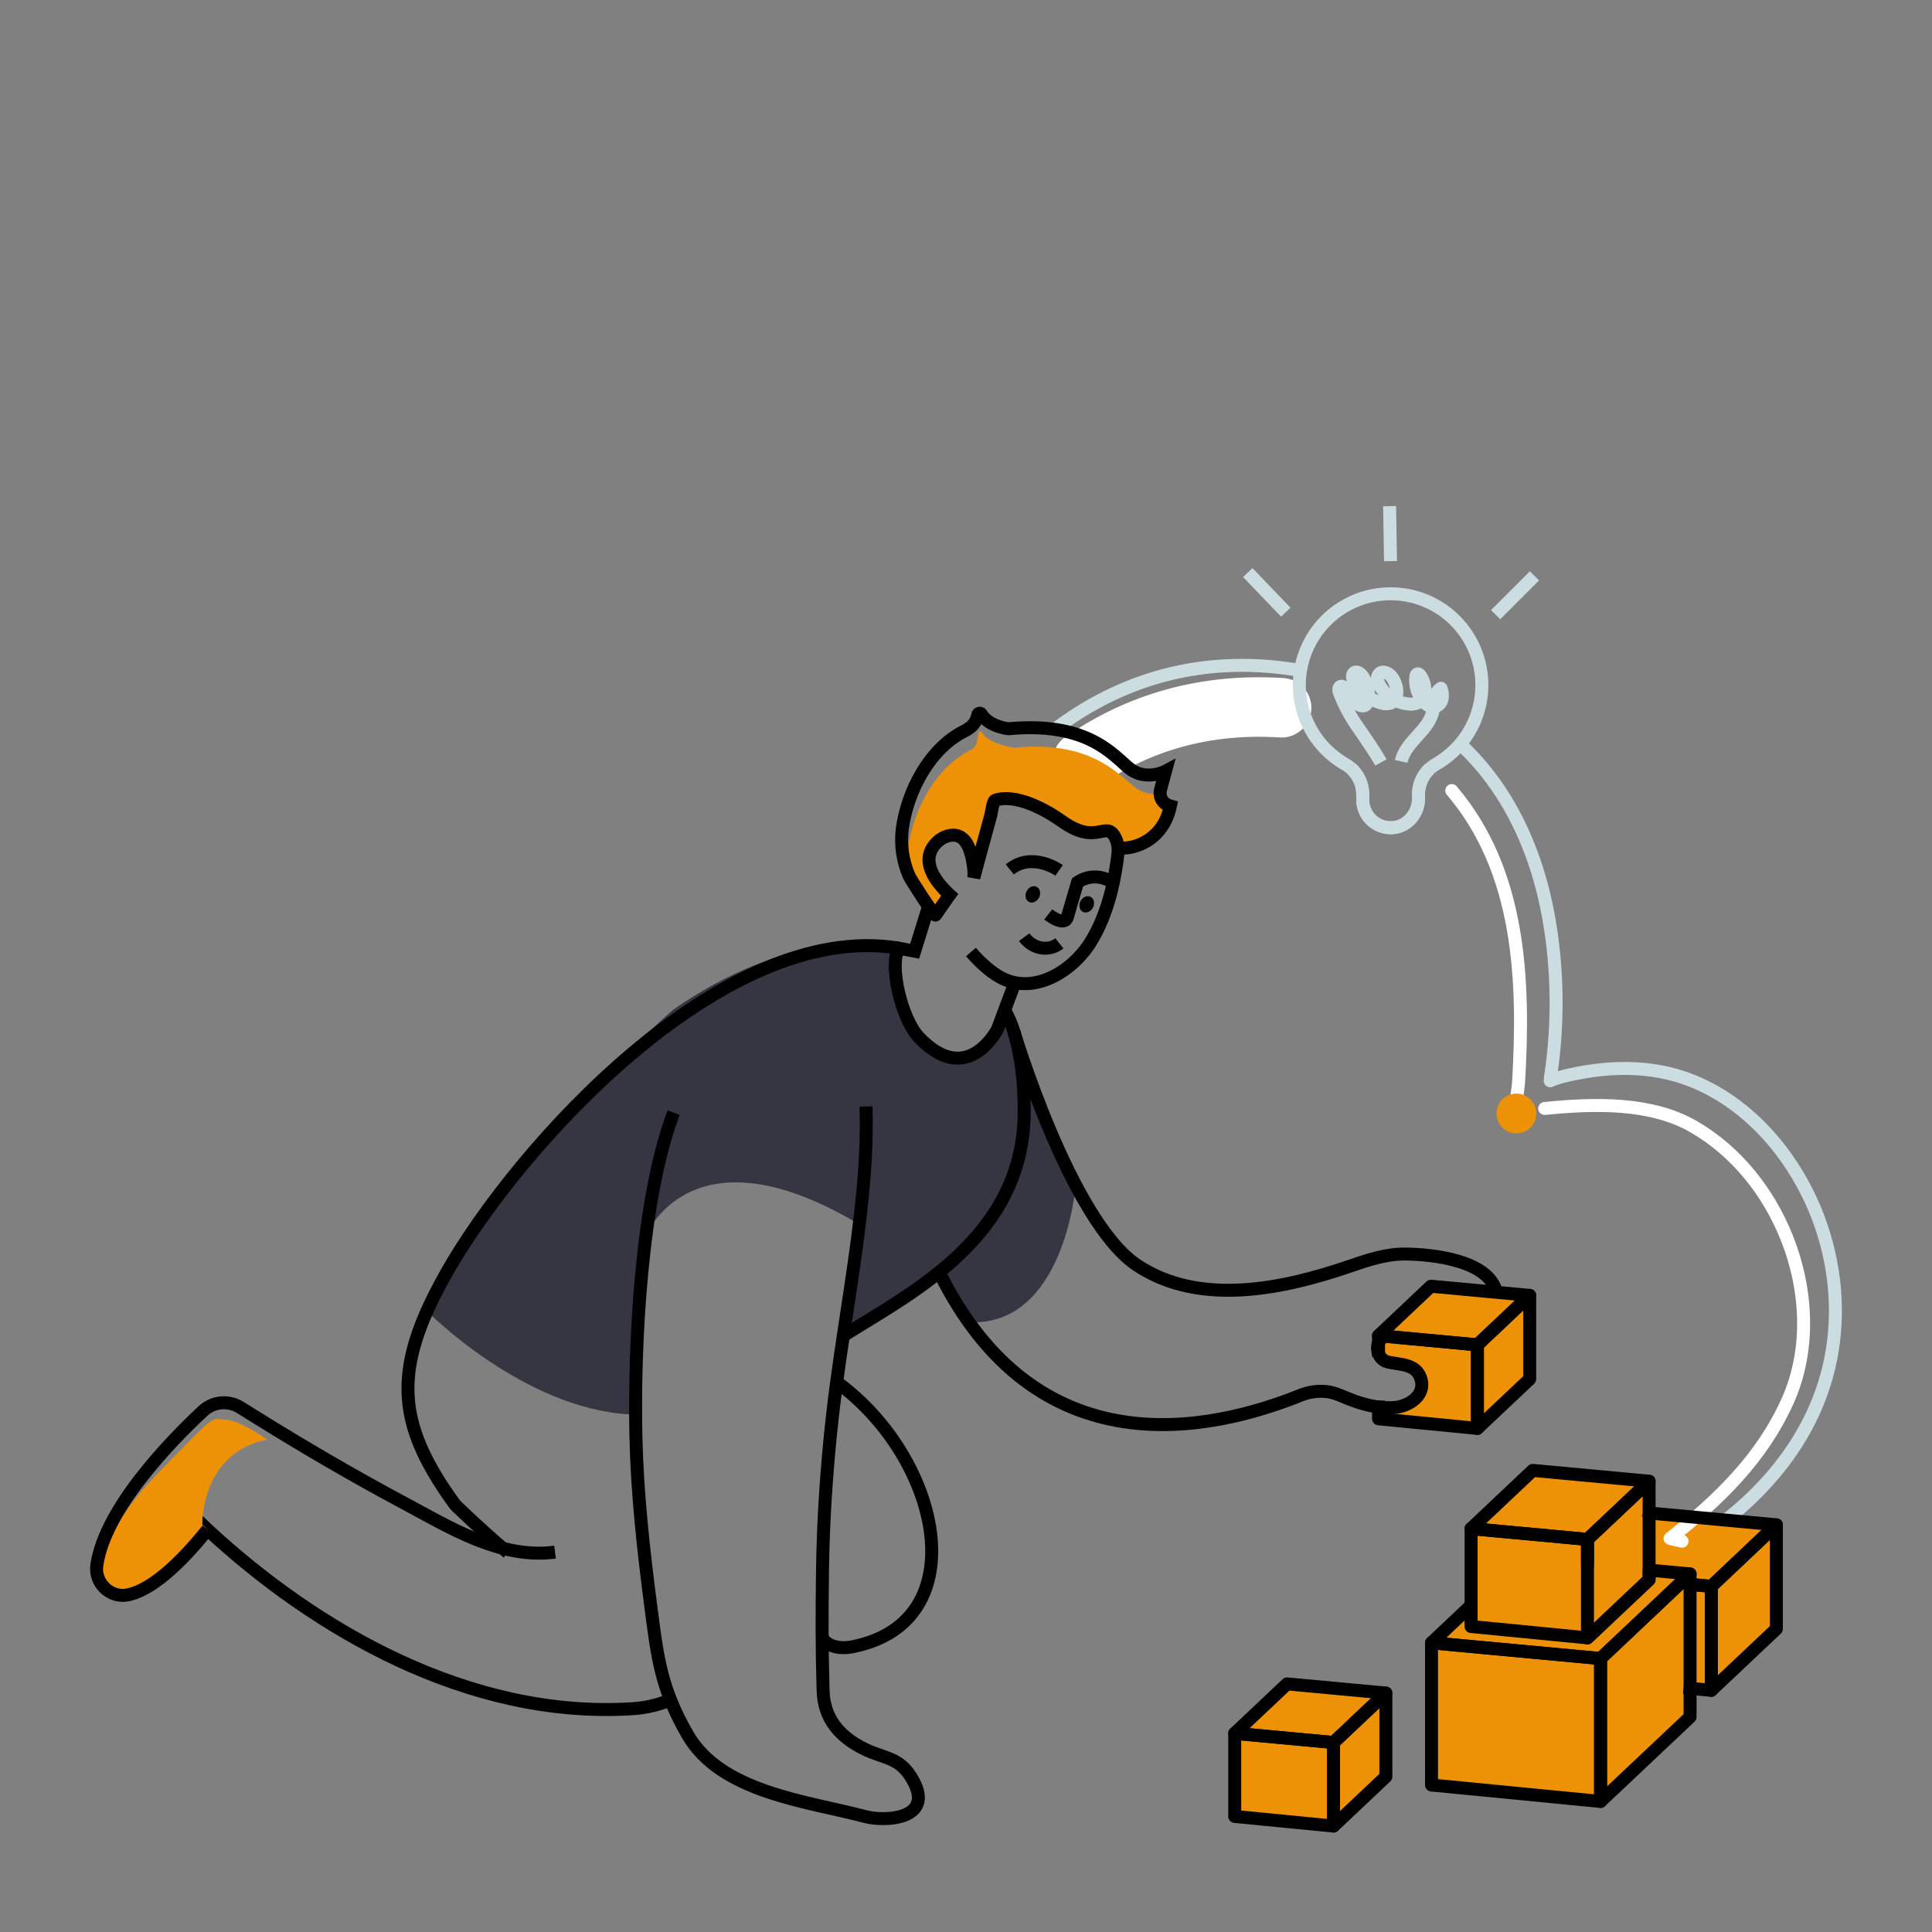 <svg width="149" height="149" viewBox="0 0 149 149" fill="none" xmlns="http://www.w3.org/2000/svg">
<rect x="0" y="0" width="149" height="149" fill="#808080" stroke="none"/>
<path d="M99.272 130.916L96.328 133.695C96.251 133.767 96.19 133.855 96.148 133.951C96.107 134.048 96.085 134.153 96.085 134.258V138.685C96.085 138.877 96.157 139.063 96.286 139.205C96.416 139.348 96.594 139.437 96.785 139.455L102.58 140.018L105.774 137.003C105.852 136.931 105.913 136.843 105.955 136.746C105.997 136.649 106.019 136.545 106.019 136.439V131.986C106.019 131.793 105.947 131.606 105.817 131.464C105.687 131.321 105.508 131.232 105.316 131.214L99.876 130.709C99.766 130.699 99.656 130.712 99.552 130.748C99.448 130.783 99.352 130.841 99.272 130.916Z" fill="#ED9107"/>
<path d="M98.965 130.144L95.509 133.406C95.419 133.491 95.347 133.593 95.299 133.707C95.25 133.821 95.225 133.944 95.225 134.067V139.261C95.224 139.487 95.308 139.705 95.46 139.873C95.612 140.04 95.821 140.144 96.046 140.166L102.846 140.827L106.596 137.287C106.686 137.202 106.758 137.1 106.807 136.986C106.856 136.872 106.881 136.749 106.881 136.626V131.399C106.881 131.172 106.796 130.954 106.643 130.787C106.491 130.619 106.281 130.515 106.055 130.494L99.672 129.898C99.543 129.887 99.414 129.902 99.292 129.945C99.17 129.987 99.058 130.055 98.965 130.144Z" fill="#ED9107"/>
<path d="M117.114 101.286V105.738C117.114 105.843 117.092 105.948 117.05 106.045C117.008 106.141 116.947 106.229 116.871 106.301L113.673 109.317L107.876 108.754C107.708 108.739 107.551 108.667 107.429 108.551C108.387 108.435 109.193 107.989 109.44 107.508C109.82 106.763 109.719 105.464 108.099 105.237C107.786 105.195 107.475 105.132 107.171 105.047V103.555C107.171 103.45 107.192 103.346 107.234 103.249C107.276 103.152 107.337 103.065 107.414 102.993L110.357 100.211C110.436 100.138 110.531 100.082 110.633 100.047C110.736 100.011 110.844 99.997 110.953 100.006L116.393 100.512C116.588 100.526 116.772 100.613 116.906 100.757C117.04 100.9 117.114 101.089 117.114 101.286Z" fill="#ED9107"/>
<path d="M117.976 100.699V105.924C117.976 106.049 117.95 106.172 117.901 106.286C117.851 106.4 117.779 106.503 117.689 106.589L113.941 110.126L107.141 109.466C106.916 109.444 106.707 109.339 106.555 109.172C106.403 109.004 106.32 108.786 106.32 108.56V108.539C106.69 108.598 107.066 108.602 107.437 108.551C108.395 108.435 109.202 107.989 109.449 107.508C109.829 106.763 109.728 105.464 108.108 105.237C107.794 105.195 107.484 105.132 107.18 105.047C106.452 104.825 106.408 104.582 106.408 104.582L106.318 104.638V103.372C106.317 103.248 106.342 103.126 106.391 103.012C106.44 102.898 106.511 102.796 106.601 102.712L110.058 99.449C110.152 99.36 110.264 99.292 110.386 99.25C110.508 99.207 110.637 99.191 110.766 99.203L117.149 99.799C117.374 99.82 117.583 99.924 117.735 100.09C117.888 100.256 117.974 100.473 117.976 100.699Z" fill="#ED9107"/>
<path d="M118.192 114.775L114.712 118.053C114.622 118.139 114.549 118.242 114.5 118.356C114.45 118.471 114.425 118.594 114.425 118.719V123.95C114.425 124.178 114.509 124.398 114.662 124.566C114.815 124.735 115.025 124.84 115.252 124.862L122.106 125.528L125.883 121.964C125.974 121.879 126.046 121.775 126.095 121.661C126.145 121.546 126.17 121.423 126.17 121.298V116.038C126.171 115.81 126.086 115.59 125.932 115.421C125.778 115.252 125.566 115.147 125.339 115.127L118.911 114.531C118.781 114.517 118.649 114.532 118.525 114.575C118.401 114.617 118.287 114.685 118.192 114.775Z" fill="#ED9107"/>
<path d="M117.826 113.863L113.742 117.718C113.636 117.818 113.551 117.939 113.493 118.073C113.435 118.208 113.405 118.352 113.405 118.498V124.637C113.405 124.904 113.505 125.162 113.685 125.359C113.864 125.557 114.111 125.681 114.377 125.707L122.414 126.488L126.845 122.304C126.952 122.204 127.037 122.083 127.095 121.948C127.152 121.814 127.182 121.669 127.182 121.523V115.346C127.18 115.078 127.079 114.822 126.898 114.625C126.717 114.429 126.469 114.307 126.203 114.283L118.659 113.581C118.508 113.567 118.356 113.585 118.213 113.633C118.069 113.682 117.937 113.76 117.826 113.863Z" fill="#ED9107"/>
<path d="M127.623 117.969L124.002 121.387C123.908 121.476 123.833 121.584 123.782 121.703C123.73 121.822 123.704 121.951 123.704 122.08V127.523C123.704 127.76 123.792 127.988 123.951 128.164C124.111 128.339 124.329 128.449 124.565 128.472L131.692 129.165L135.621 125.458C135.715 125.369 135.79 125.261 135.841 125.142C135.893 125.023 135.919 124.895 135.919 124.765V119.283C135.919 119.046 135.83 118.817 135.67 118.642C135.51 118.466 135.29 118.357 135.053 118.334L128.365 117.71C128.23 117.698 128.094 117.714 127.966 117.759C127.838 117.804 127.721 117.876 127.623 117.969Z" fill="#ED9107"/>
<path d="M127.246 117.021L122.997 121.032C122.886 121.136 122.798 121.262 122.738 121.402C122.677 121.542 122.646 121.693 122.646 121.845V128.234C122.646 128.512 122.75 128.779 122.936 128.985C123.123 129.19 123.379 129.319 123.655 129.346L132.014 130.159L136.633 125.806C136.744 125.701 136.832 125.575 136.892 125.435C136.952 125.295 136.983 125.144 136.983 124.992V118.563C136.983 118.284 136.879 118.016 136.691 117.81C136.504 117.604 136.246 117.476 135.969 117.45L128.118 116.72C127.959 116.705 127.8 116.724 127.65 116.776C127.499 116.828 127.362 116.911 127.246 117.021Z" fill="#ED9107"/>
<path d="M117.166 121.919L112.09 126.711C111.957 126.836 111.852 126.986 111.78 127.153C111.708 127.32 111.671 127.5 111.671 127.682V135.314C111.672 135.646 111.796 135.965 112.019 136.21C112.241 136.455 112.547 136.61 112.876 136.643L122.868 137.615L128.381 132.413C128.513 132.288 128.618 132.137 128.69 131.97C128.762 131.803 128.8 131.624 128.8 131.442V123.762C128.798 123.43 128.674 123.11 128.449 122.864C128.225 122.618 127.918 122.465 127.587 122.433L118.209 121.56C118.02 121.542 117.829 121.565 117.649 121.627C117.469 121.689 117.304 121.789 117.166 121.919Z" fill="#ED9107"/>
<path d="M116.634 120.589L110.674 126.212C110.519 126.359 110.395 126.535 110.311 126.731C110.226 126.927 110.183 127.139 110.183 127.352V136.308C110.182 136.698 110.327 137.074 110.589 137.362C110.851 137.651 111.21 137.831 111.598 137.868L123.323 139.008L129.79 132.899C129.945 132.753 130.068 132.576 130.153 132.38C130.238 132.184 130.281 131.973 130.281 131.759V122.752C130.281 122.362 130.136 121.986 129.873 121.697C129.61 121.408 129.249 121.228 128.86 121.192L117.859 120.169C117.637 120.147 117.413 120.174 117.201 120.246C116.99 120.319 116.797 120.436 116.634 120.589Z" fill="#ED9107"/>
<path d="M81.353 56.246C85.525 53.081 91.845 50.239 100.299 51.713" stroke="#CCDDE2" stroke-miterlimit="10"/>
<path d="M83.473 58.719C87.186 56.14 92.243 54.16 98.838 54.584" stroke="white" stroke-width="4.59" stroke-linecap="round" stroke-linejoin="round"/>
<path d="M112.614 57.384C116.691 61.15 118.834 66.457 119.617 71.866C120.137 75.463 120.141 79.116 119.631 82.714C119.592 82.926 119.565 83.139 119.552 83.353C119.816 83.235 120.089 83.137 120.368 83.063C123.739 82.197 127.324 82.057 130.585 83.389C133.298 84.496 135.608 86.438 137.372 88.753C139.731 91.868 141.157 95.588 141.486 99.481C142.082 106.931 138.519 112.939 133.176 117.176L133.115 117.226" stroke="#CCDDE2" stroke-linejoin="round"/>
<path d="M111.963 60.97C117.246 67.179 117.582 75.527 117.115 83.484C117.105 83.658 117.039 84.12 116.978 84.589" stroke="white" stroke-linecap="round" stroke-linejoin="round"/>
<path d="M119.13 85.487C123.028 85.1 127.355 84.985 130.67 86.922C133.948 88.838 136.389 91.936 137.794 95.444C139.389 99.425 139.646 104.086 137.862 108.052C135.861 112.492 132.547 115.67 128.797 118.646C128.787 118.653 129.244 118.755 129.721 118.862" stroke="white" stroke-linecap="round" stroke-linejoin="round"/>
<path d="M51.3 131.258C50.466 131.558 49.592 131.735 48.706 131.784C36.126 132.557 24.321 125.675 16.007 117.97C15.627 117.618 15.262 117.258 14.91 116.893" stroke="black" stroke-miterlimit="10"/>
<path d="M63.402 126.315C64.129 127.427 65.835 126.983 65.835 126.983C75.351 125.031 72.575 112.433 64.526 106.586" stroke="black" stroke-miterlimit="10"/>
<path d="M74.485 96.254C71.036 99.562 67.956 101.569 65.07 102.758L66.262 94.425C53.262 86.65 49.802 95.319 49.802 95.319C49.304 96.132 49.073 105.784 49.008 109.079C48.991 109.079 48.579 109.079 48.561 109.079C40.366 108.641 32.959 101.145 32.959 101.145C37.1 90.747 51.882 77.901 51.882 77.901C62.142 70.705 69.974 73.125 69.974 73.125C67.561 73.299 70.848 79.979 70.848 79.979C75.692 84.186 77.48 77.904 77.48 77.904C82.168 89.123 74.485 96.254 74.485 96.254Z" fill="#353642"/>
<path d="M82.962 91.401C82.962 91.401 82.111 102.332 74.716 101.97C74.716 101.97 71.943 98.97 72.013 96.689C72.083 94.408 78.271 80.162 78.271 80.162C78.271 80.162 82.282 90.166 82.962 91.401Z" fill="#353642"/>
<path d="M15.59 117.536V117.573L16.222 118.169C16.222 118.169 15.96 118.412 15.59 118.765C15.109 119.212 14.446 119.829 13.951 120.3C13.094 121.113 8.714 125.493 7.544 121.51C7.775 120.117 8.66 117.251 12.053 113.771C16.877 108.812 16.205 109.427 17.417 109.509C17.975 109.545 18.7 109.873 19.319 110.217C17.752 110.87 15.375 112.68 15.59 117.536Z" fill="#ED9107"/>
<path d="M20.629 111.041C20.629 111.041 15.886 111.488 15.59 117.536V117.573C15.571 117.945 15.571 118.337 15.59 118.754C15.109 119.201 14.446 119.818 13.951 120.289C13.094 121.103 8.714 125.482 7.544 121.499C7.775 120.106 8.66 117.241 12.053 113.76C16.877 108.801 16.205 109.417 17.417 109.499C17.975 109.534 18.7 109.862 19.319 110.206C19.77 110.462 20.207 110.74 20.629 111.041Z" fill="#ED9107"/>
<path d="M65.038 103.01C70.402 99.647 79.008 95.341 78.987 85.674C78.987 83.378 78.751 81.502 78.243 79.726L78.193 79.556C78.016 78.981 77.776 78.427 77.48 77.903" stroke="black" stroke-miterlimit="10"/>
<path d="M39.165 119.744C37.923 118.687 36.803 117.668 36.058 116.965L36.046 116.953C35.459 116.406 35.107 116.059 35.107 116.059C34.608 115.378 34.164 114.718 33.766 114.083C33.759 114.074 33.753 114.063 33.75 114.051C30.856 109.372 30.682 105.644 33.377 100.159C33.393 100.12 33.411 100.081 33.431 100.043C33.729 99.447 34.059 98.824 34.422 98.18C39.817 88.644 55.647 70.876 69.303 73.123" stroke="black" stroke-miterlimit="10"/>
<path d="M16.011 117.965C13.18 121.478 11.194 122.725 9.852 123.001C8.509 123.277 7.272 122.086 7.468 120.709C8.09 116.359 13.153 111.154 15.645 108.827C16.026 108.468 16.516 108.245 17.037 108.194C17.559 108.143 18.082 108.266 18.526 108.544L19.774 109.32C23.458 111.617 27.304 113.858 31.171 115.924C34.715 117.819 38.61 120.255 42.806 119.704" stroke="black" stroke-miterlimit="10"/>
<path d="M66.791 85.335C66.839 87.065 66.794 88.796 66.658 90.521C66.186 96.762 64.91 102.919 64.208 109.135C63.761 113.114 63.487 117.11 63.434 121.113C63.389 124.475 63.38 127.039 63.48 130.401C63.544 132.564 64.767 133.945 66.63 134.871C68.199 135.648 69.292 135.49 70.27 137.059C72.28 140.293 68.333 140.522 66.727 140.096C62.221 138.904 55.592 138.25 53.019 133.769C50.967 130.193 50.706 127.856 50.188 123.859C49.621 119.529 49.145 115.182 49.043 110.813C48.887 103.779 49.432 92.464 51.953 85.811" stroke="black" stroke-miterlimit="10"/>
<path d="M123.074 118.698L123.05 118.722L122.491 118.665L122.512 118.646L123.074 118.698Z" fill="#ED9107"/>
<path d="M114.21 117.937L118.801 118.391L114.21 117.974V117.937Z" fill="#ED9107"/>
<path d="M123.073 118.698L123.05 118.721L122.491 118.665L122.43 118.721L122.163 118.698L122.224 118.641L122.244 118.62L122.512 118.645L123.073 118.698Z" fill="#ED9107"/>
<path d="M123.074 118.698L123.05 118.721L122.491 118.665L122.225 118.641L122.244 118.62L122.512 118.645L123.074 118.698Z" fill="#ED9107"/>
<path d="M111.352 126.669L118.139 127.332L111.352 126.723V126.669Z" fill="#ED9107"/>
<path d="M124.461 127.784L124.425 127.82L123.599 127.736L123.509 127.82L123.114 127.784L123.204 127.701L123.233 127.671L123.63 127.707L124.461 127.784Z" fill="#ED9107"/>
<path d="M124.461 127.784L124.425 127.82L123.598 127.736L123.203 127.701L123.233 127.671L123.629 127.707L124.461 127.784Z" fill="#ED9107"/>
<path d="M78.19 79.555C78.19 79.555 82.574 94.177 87.701 97.584C92.532 100.792 99.018 99.4 104.112 97.648C105.519 97.163 106.933 96.691 108.433 96.713C110.544 96.743 114.847 97.211 115.406 99.668" stroke="black" stroke-miterlimit="10"/>
<path d="M72.429 98.109C79.993 113.428 93.406 110.372 100.311 107.603C100.937 107.349 101.615 107.252 102.287 107.32C102.954 107.393 103.479 107.676 104.1 107.916C105.157 108.333 106.35 108.633 107.496 108.555C108.642 108.478 110.038 107.605 109.555 106.253C109.171 105.176 107.973 105.253 107.055 105.046C106.137 104.839 105.916 103.501 106.775 103.068C106.785 103.064 106.795 103.059 106.803 103.051" stroke="black" stroke-miterlimit="10"/>
<path d="M106.881 130.573L102.846 134.386L95.225 133.677L99.264 129.865L106.881 130.573Z" stroke="black" stroke-linecap="square" stroke-linejoin="round"/>
<path d="M102.846 134.386V140.829L95.225 140.088V133.677L102.846 134.386Z" stroke="black" stroke-linecap="square" stroke-linejoin="round"/>
<path d="M106.881 130.573V137.02L102.846 140.828V134.386L106.881 130.573Z" stroke="black" stroke-linecap="square" stroke-linejoin="round"/>
<path d="M130.344 121.386L123.439 127.911L110.401 126.696L113.453 123.815V125.44L122.43 126.315L127.182 121.827V121.089L130.344 121.386Z" stroke="black" stroke-linecap="square" stroke-linejoin="round"/>
<path d="M123.439 127.909V138.931L110.401 137.664V126.698L123.439 127.909Z" stroke="black" stroke-linecap="square" stroke-linejoin="round"/>
<path d="M130.342 121.387V132.416L123.438 138.93V127.909L130.342 121.387Z" stroke="black" stroke-linecap="square" stroke-linejoin="round"/>
<path d="M127.182 114.234L122.43 118.722L113.453 117.889L118.209 113.399L127.182 114.234Z" stroke="black" stroke-linecap="square" stroke-linejoin="round"/>
<path d="M122.43 120.37V118.722L113.453 117.889V124.817" stroke="black" stroke-linecap="square" stroke-linejoin="round"/>
<path d="M127.181 114.234V121.827L122.43 126.315V118.722L127.181 114.234Z" stroke="black" stroke-linecap="square" stroke-linejoin="round"/>
<path d="M127.314 116.907L127.519 116.715L137.001 117.597L131.978 122.346L130.57 122.213" stroke="black" stroke-linecap="square" stroke-linejoin="round"/>
<path d="M130.487 122.204L131.978 122.346V130.363L130.344 130.205" stroke="black" stroke-linecap="square" stroke-linejoin="round"/>
<path d="M136.999 117.597V125.622L131.977 130.363V122.342L136.999 117.597Z" stroke="black" stroke-linecap="square" stroke-linejoin="round"/>
<path d="M117.975 99.904L113.94 103.717L106.318 103.008L110.358 99.195L117.975 99.904Z" stroke="black" stroke-linecap="square" stroke-linejoin="round"/>
<path d="M106.317 108.518V109.421L113.939 110.162V103.719L106.803 103.054L106.317 103.01V103.569V104.148" stroke="black" stroke-linecap="square" stroke-linejoin="round"/>
<path d="M117.975 99.905V106.352L113.94 110.16V103.718L117.975 99.905Z" stroke="black" stroke-linecap="square" stroke-linejoin="round"/>
<path d="M78.987 72.278C79.68 73.207 80.896 73.391 81.702 72.752" stroke="black" stroke-miterlimit="10"/>
<path d="M90.003 63.027C89.704 63.77 89.179 64.4 88.503 64.828C87.826 65.256 87.032 65.46 86.233 65.411C86.216 65.085 86.119 64.767 85.951 64.486C85.235 63.318 84.561 65.203 81.966 63.38C78.37 60.847 76.724 61.741 76.724 61.741C76.575 61.819 76.457 62.716 76.417 62.872C76.171 63.781 75.927 64.686 75.672 65.593C75.523 66.147 75.374 66.697 75.225 67.247C75.187 67.145 75.142 67.046 75.092 66.949C74.928 65.639 74.525 64.063 73.058 64.492C72.761 64.585 72.49 64.746 72.267 64.963C71.181 66.015 71.694 67.268 72.51 68.262C72.707 68.562 72.936 68.84 73.193 69.09C72.989 69.388 72.157 70.58 72.157 70.58C72.071 70.699 70.231 67.844 70.105 67.543C69.96 66.834 69.936 66.105 70.032 65.387C70.445 62.437 72.165 59.194 74.8 57.869C75.456 57.541 75.328 57.109 75.453 56.546C75.457 56.513 75.471 56.482 75.495 56.459C75.518 56.435 75.548 56.42 75.581 56.415C75.614 56.411 75.647 56.418 75.676 56.434C75.704 56.451 75.727 56.477 75.739 56.507C76.365 57.464 78.224 57.663 78.224 57.663C84.609 57.021 86.592 60.216 87.829 60.919C88.328 61.195 88.906 61.293 89.468 61.198C89.472 61.38 89.525 61.557 89.623 61.71C89.721 61.864 89.859 61.988 90.022 62.068L89.945 62.366C89.888 62.587 89.909 62.82 90.003 63.027Z" fill="#ED9107"/>
<path d="M86.229 65.412C87.027 65.46 87.82 65.257 88.495 64.831C89.171 64.404 89.696 63.776 89.996 63.035C90.112 62.752 90.203 62.459 90.267 62.159L90.219 62.145C90.151 62.129 90.085 62.103 90.022 62.069C89.859 61.989 89.721 61.865 89.623 61.712C89.526 61.559 89.472 61.381 89.468 61.199C89.463 61.099 89.475 60.998 89.501 60.901L89.887 59.474C89.887 59.474 88.595 60.159 87.384 59.459C86.172 58.759 84.444 55.573 77.779 56.203C77.779 56.203 76.314 56.068 75.693 55.093C75.68 55.063 75.658 55.038 75.629 55.022C75.601 55.007 75.568 55 75.535 55.005C75.503 55.01 75.473 55.025 75.45 55.048C75.427 55.071 75.413 55.101 75.409 55.134C75.283 55.697 75.009 56.066 74.355 56.394C71.713 57.72 69.992 60.964 69.587 63.913C69.435 65.144 69.613 66.394 70.103 67.533C70.228 67.831 72.068 70.689 72.154 70.57C72.154 70.57 72.986 69.378 73.19 69.08L73.239 69.014L73.175 68.956C72.937 68.737 72.714 68.501 72.508 68.251C71.691 67.258 71.178 66.005 72.265 64.953C72.488 64.736 72.759 64.574 73.056 64.482C74.522 64.053 74.926 65.629 75.09 66.939C75.121 67.189 75.126 67.442 75.103 67.693L75.222 67.246C75.371 66.696 75.52 66.146 75.669 65.592C75.918 64.684 76.162 63.78 76.414 62.871C76.455 62.715 76.578 61.818 76.721 61.74C76.721 61.74 78.368 60.855 81.963 63.379C84.559 65.201 85.232 63.317 85.949 64.485C86.116 64.766 86.213 65.083 86.231 65.41C86.234 65.515 86.231 65.62 86.222 65.725C86.224 65.738 86.224 65.752 86.222 65.766C86.201 65.994 86.171 66.222 86.141 66.444C85.843 68.587 85.262 70.784 84.119 72.643C82.733 74.894 79.67 76.858 77.033 75.307C76.212 74.822 75.508 74.134 74.88 73.422" stroke="black" stroke-miterlimit="10"/>
<path d="M84.291 69.992C84.456 69.672 84.374 69.301 84.109 69.165C83.844 69.029 83.496 69.179 83.331 69.5C83.167 69.82 83.248 70.191 83.513 70.327C83.778 70.463 84.126 70.313 84.291 69.992Z" fill="black"/>
<path d="M80.134 69.222C80.298 68.902 80.217 68.531 79.952 68.395C79.687 68.259 79.338 68.409 79.174 68.73C79.009 69.05 79.091 69.421 79.356 69.557C79.621 69.693 79.969 69.543 80.134 69.222Z" fill="black"/>
<path d="M80.841 70.523C80.841 70.523 82.112 71.524 82.32 70.718C82.386 70.469 83.103 68.05 83.103 68.05C83.103 68.05 84.408 67.031 85.996 68.172" stroke="black" stroke-miterlimit="10"/>
<path d="M81.68 67.123C81.68 67.123 79.606 65.66 77.878 67.052" stroke="black" stroke-miterlimit="10"/>
<path d="M71.617 69.892L70.541 73.36L69.312 73.129C68.539 74.42 69.535 78.59 70.854 79.983C74.616 83.971 76.93 79.368 76.93 79.368L77.48 77.899L78.277 75.774" stroke="black" stroke-miterlimit="10"/>
<path d="M104.203 59.263C104.484 59.515 104.708 59.823 104.862 60.167C105.016 60.511 105.096 60.883 105.097 61.26V61.686C105.098 61.987 105.163 62.285 105.285 62.56C105.409 62.835 105.588 63.081 105.811 63.283C106.035 63.484 106.299 63.637 106.585 63.73C106.871 63.824 107.174 63.857 107.474 63.827C108.587 63.714 109.4 62.702 109.4 61.577V61.258C109.399 60.884 109.477 60.514 109.627 60.172C109.778 59.83 109.999 59.523 110.275 59.271" stroke="#CCDDE2" stroke-linejoin="round"/>
<path d="M104.203 59.263C104.484 59.515 104.708 59.823 104.862 60.167C105.016 60.511 105.096 60.883 105.097 61.26V61.686C105.098 61.987 105.163 62.285 105.285 62.56C105.409 62.835 105.588 63.081 105.811 63.283C106.035 63.484 106.299 63.637 106.585 63.73C106.871 63.824 107.174 63.857 107.474 63.827C108.587 63.714 109.4 62.702 109.4 61.577V61.258C109.399 60.884 109.477 60.514 109.627 60.172C109.778 59.83 109.999 59.523 110.275 59.271" stroke="#CCDDE2" stroke-linejoin="round"/>
<path d="M104.203 59.263C104.061 59.139 103.906 59.029 103.741 58.936C102.481 58.212 101.476 57.117 100.864 55.799C100.251 54.482 100.061 53.007 100.32 51.578C100.578 50.148 101.273 48.833 102.309 47.814C103.344 46.795 104.67 46.122 106.104 45.886C107.537 45.65 109.009 45.864 110.316 46.497C111.623 47.131 112.703 48.154 113.406 49.425C114.109 50.697 114.401 52.155 114.243 53.599C114.084 55.043 113.483 56.403 112.521 57.492C112.505 57.506 112.492 57.522 112.48 57.539C111.972 58.098 111.379 58.573 110.724 58.947C110.562 59.037 110.412 59.147 110.277 59.272" stroke="#CCDDE2" stroke-linejoin="round"/>
<path d="M106.495 58.805C106.041 57.979 105.275 56.886 104.735 56.106C104.149 55.28 103.67 54.382 103.309 53.435C103.262 53.333 103.243 53.219 103.256 53.107C103.263 53.051 103.292 53.001 103.336 52.966C103.38 52.931 103.435 52.914 103.491 52.919C103.591 52.939 103.64 53.043 103.692 53.134C103.907 53.559 104.212 53.933 104.586 54.227C104.796 54.39 105.094 54.526 105.313 54.377C105.38 54.318 105.433 54.247 105.47 54.166C105.507 54.086 105.526 53.998 105.527 53.91C105.592 53.283 105.428 52.653 105.065 52.137C104.916 51.934 104.656 51.738 104.446 51.87C104.236 52.003 104.297 52.331 104.422 52.551C104.645 52.96 104.948 53.319 105.314 53.607C105.68 53.895 106.1 54.105 106.55 54.224C106.771 54.298 107.009 54.301 107.231 54.232C107.354 54.176 107.462 54.09 107.545 53.983C107.628 53.876 107.683 53.75 107.706 53.617C107.751 53.348 107.728 53.074 107.639 52.816C107.517 52.416 107.28 52.006 106.882 51.872C106.758 51.823 106.62 51.823 106.495 51.872C106.412 51.916 106.344 51.983 106.297 52.064C106.251 52.145 106.228 52.239 106.231 52.332C106.241 52.52 106.298 52.702 106.398 52.861C106.629 53.264 106.954 53.605 107.346 53.855C107.738 54.104 108.184 54.255 108.647 54.295C108.956 54.339 109.27 54.263 109.526 54.084C109.632 53.986 109.718 53.866 109.778 53.734C109.839 53.601 109.872 53.458 109.876 53.313C109.91 52.877 109.787 52.443 109.529 52.089C109.477 52.019 109.398 51.94 109.313 51.969C109.228 51.997 109.204 52.092 109.193 52.177C109.155 52.511 109.183 52.849 109.276 53.172C109.369 53.495 109.525 53.796 109.736 54.058C109.968 54.342 110.321 54.59 110.679 54.505C110.814 54.463 110.936 54.386 111.03 54.281C111.125 54.176 111.19 54.047 111.217 53.909C111.268 53.63 111.241 53.343 111.136 53.08C111.008 53.159 110.899 53.264 110.815 53.389C110.731 53.514 110.676 53.656 110.652 53.804C110.587 54.102 110.591 54.4 110.54 54.698C110.26 56.37 108.419 57.117 108.061 58.721" stroke="#CCDDE2" stroke-linejoin="round"/>
<path d="M107.24 43.273L107.17 39.038" stroke="#CCDDE2" stroke-linejoin="round"/>
<path d="M99.162 47.213L96.231 44.157" stroke="#CCDDE2" stroke-linejoin="round"/>
<path d="M115.345 47.403L118.341 44.41" stroke="#CCDDE2" stroke-linejoin="round"/>
<path d="M116.946 87.409C117.793 87.409 118.481 86.722 118.481 85.874C118.481 85.027 117.793 84.34 116.946 84.34C116.098 84.34 115.411 85.027 115.411 85.874C115.411 86.722 116.098 87.409 116.946 87.409Z" fill="#ED9107"/>
</svg>
